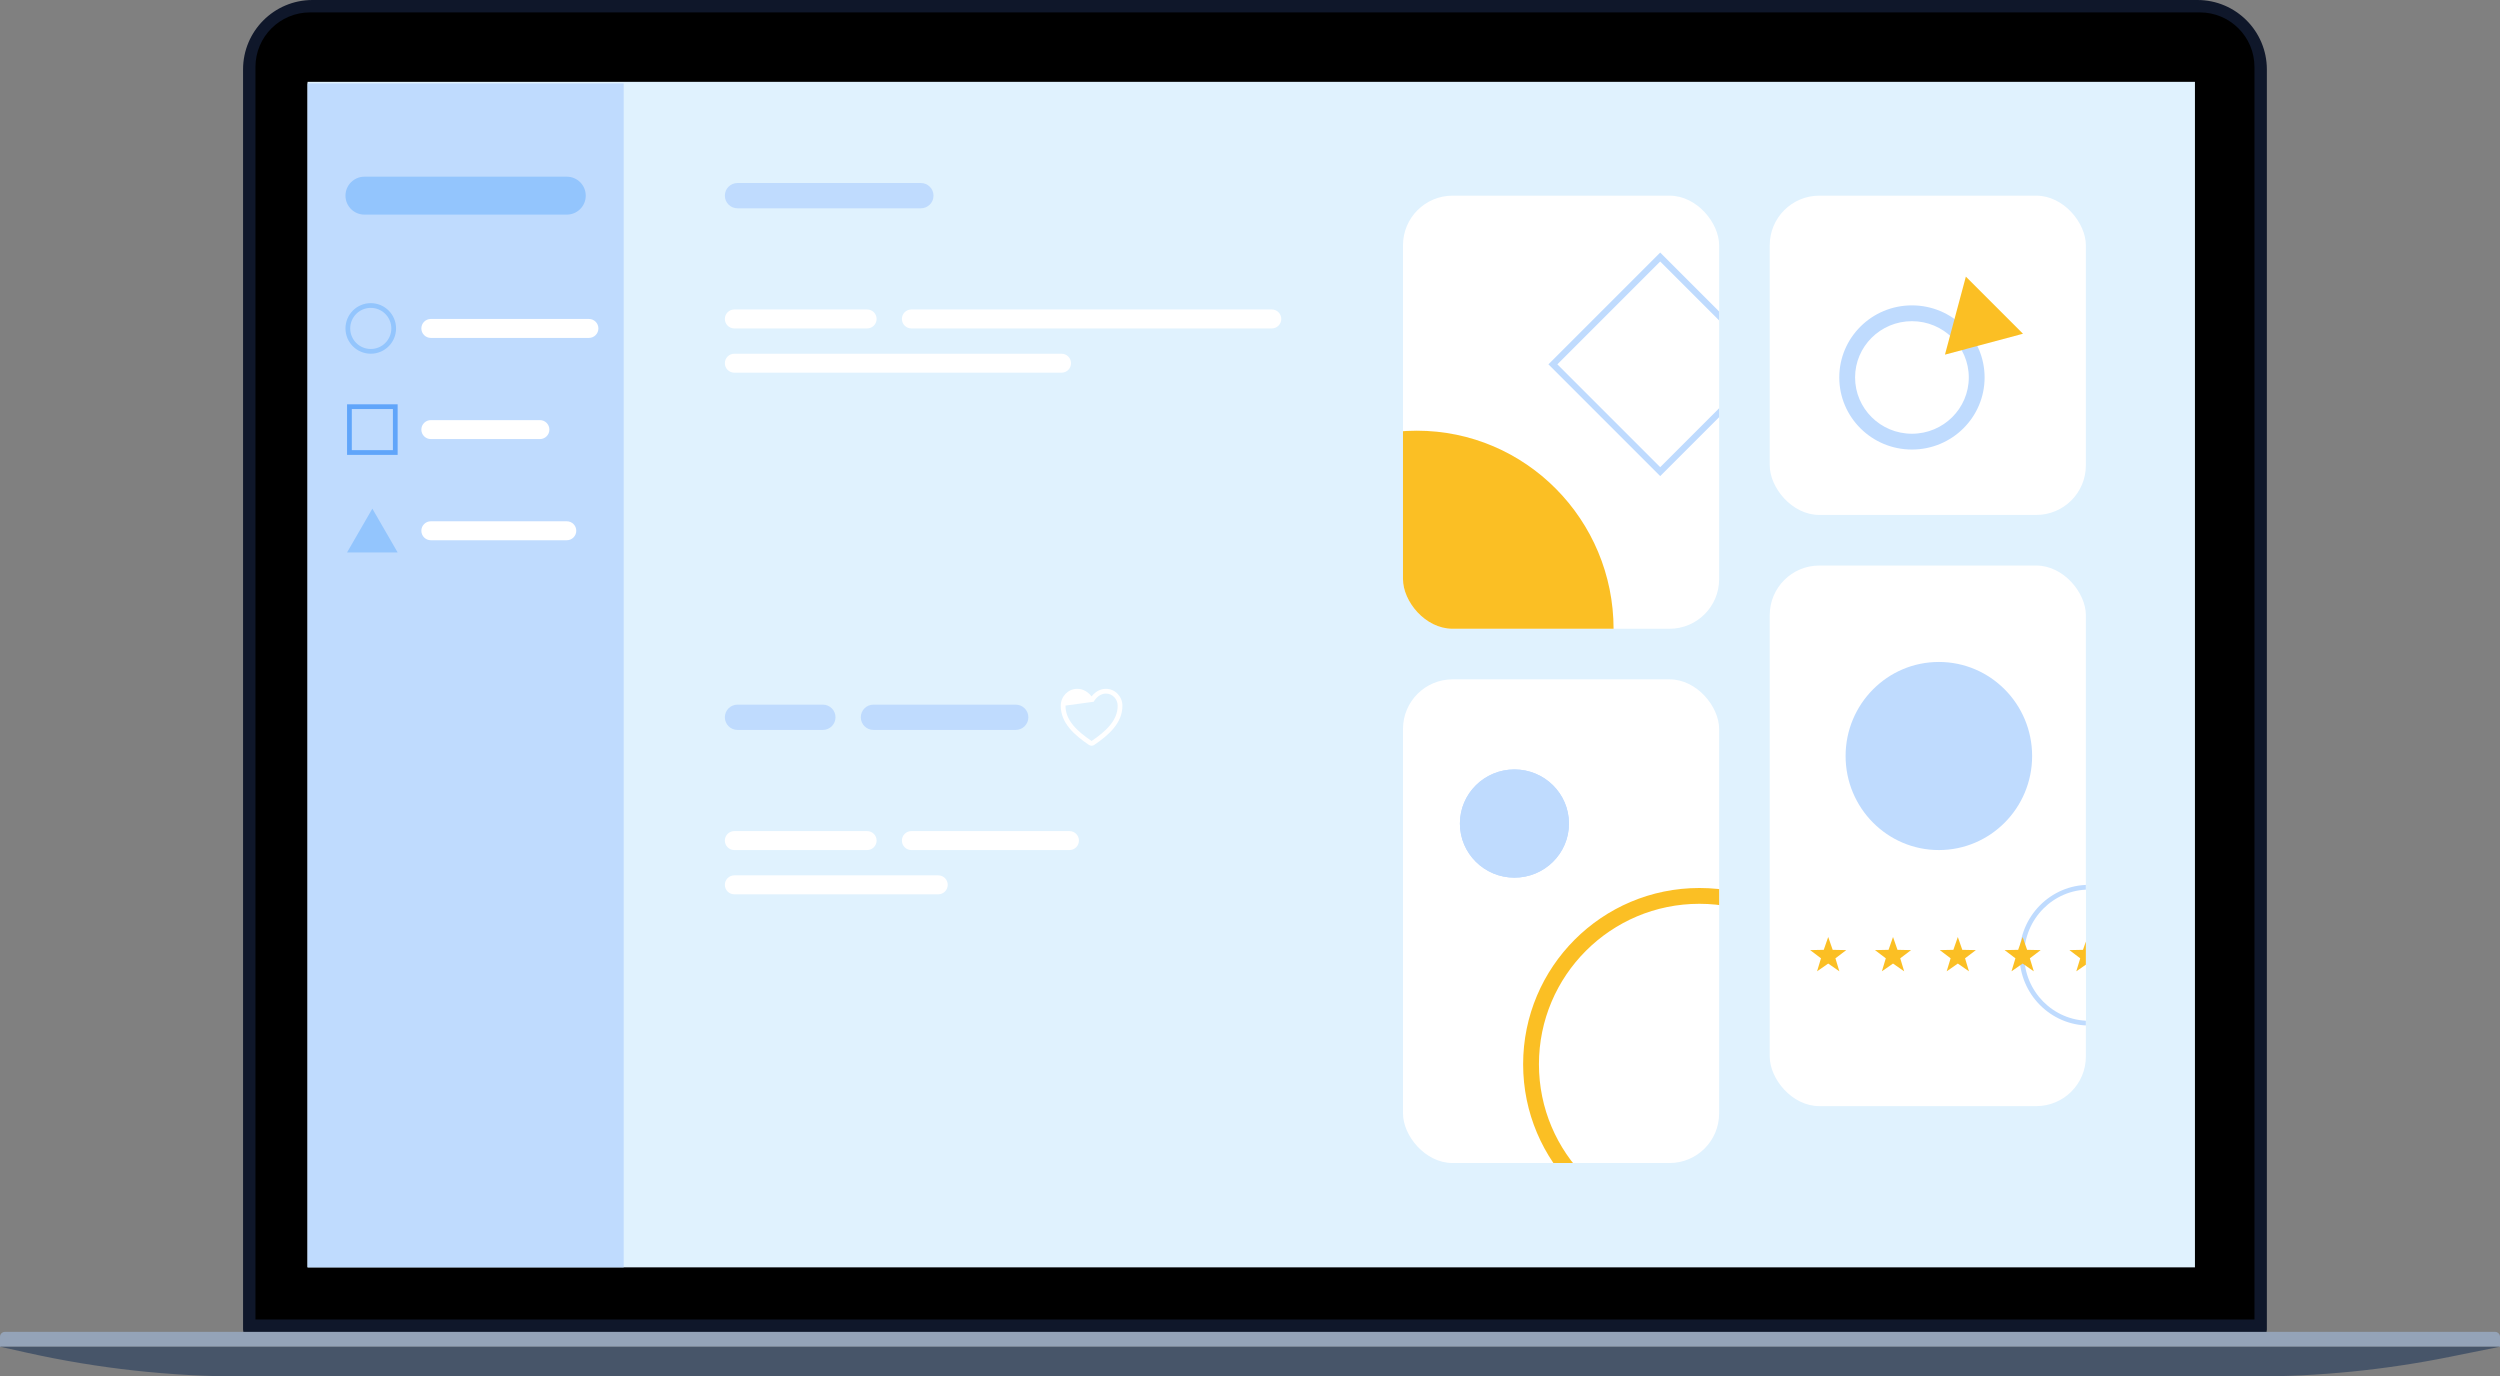 <svg width="1008" height="555" viewBox="0 0 1008 555" fill="none" xmlns="http://www.w3.org/2000/svg">
<rect x="0" y="0" width="1008" height="555" fill="#808080" stroke="none"/>
<path d="M98 28C98 12.536 110.536 0 126 0H886C901.464 0 914 12.536 914 28V536C914 538.209 912.209 540 910 540H102C99.791 540 98 538.209 98 536V28Z" fill="#0F172A"/>
<path d="M103 27C103 14.85 112.85 5 125 5H887C899.15 5 909 14.85 909 27V532H103V27Z" fill="black"/>
<rect width="761" height="478" transform="translate(124 33)" fill="#E0F2FE"/>
<path d="M124 33.637H251.471V511H124V33.637Z" fill="#BFDBFE"/>
<path d="M139.296 78.888C139.296 74.664 142.721 71.24 146.945 71.24H228.526C232.75 71.24 236.174 74.664 236.174 78.888V78.888C236.174 83.112 232.75 86.536 228.526 86.536H146.945C142.721 86.536 139.296 83.112 139.296 78.888V78.888Z" fill="#93C5FD"/>
<path d="M169.889 132.424C169.889 130.312 171.602 128.6 173.714 128.6H237.449C239.561 128.6 241.273 130.312 241.273 132.424V132.424C241.273 134.536 239.561 136.248 237.449 136.248H173.714C171.602 136.248 169.889 134.536 169.889 132.424V132.424Z" fill="white"/>
<path d="M169.889 173.213C169.889 171.101 171.602 169.389 173.714 169.389H217.691C219.803 169.389 221.515 171.101 221.515 173.213V173.213C221.515 175.325 219.803 177.037 217.691 177.037H173.714C171.602 177.037 169.889 175.325 169.889 173.213V173.213Z" fill="white"/>
<path d="M169.889 214.003C169.889 211.891 171.602 210.179 173.714 210.179H228.526C230.638 210.179 232.35 211.891 232.35 214.003V214.003C232.35 216.115 230.638 217.827 228.526 217.827H173.714C171.602 217.827 169.889 216.115 169.889 214.003V214.003Z" fill="white"/>
<path fill-rule="evenodd" clip-rule="evenodd" d="M149.494 140.709C154.07 140.709 157.78 137 157.78 132.424C157.78 127.848 154.07 124.139 149.494 124.139C144.918 124.139 141.208 127.848 141.208 132.424C141.208 137 144.918 140.709 149.494 140.709ZM149.494 142.621C155.126 142.621 159.692 138.056 159.692 132.424C159.692 126.792 155.126 122.227 149.494 122.227C143.862 122.227 139.296 126.792 139.296 132.424C139.296 138.056 143.862 142.621 149.494 142.621Z" fill="#93C5FD"/>
<path d="M292.261 78.888C292.261 76.072 294.544 73.79 297.36 73.79H371.293C374.109 73.79 376.392 76.072 376.392 78.888V78.888C376.392 81.704 374.109 83.987 371.293 83.987H297.36C294.544 83.987 292.261 81.704 292.261 78.888V78.888Z" fill="#BFDBFE"/>
<path fill-rule="evenodd" clip-rule="evenodd" d="M427.699 284.467C427.736 280.832 430.624 277.736 434.336 277.736C436.615 277.736 438.29 278.864 439.36 279.926C439.658 280.222 439.913 280.516 440.127 280.788C440.341 280.516 440.597 280.222 440.895 279.926C441.964 278.864 443.64 277.736 445.918 277.736C449.63 277.736 452.518 280.832 452.556 284.467V284.467C452.626 291.557 446.929 296.462 441.203 300.349C440.886 300.565 440.511 300.68 440.127 300.68C439.744 300.68 439.369 300.565 439.052 300.349C433.325 296.462 427.628 291.557 427.699 284.467L427.699 284.467ZM440.981 282.946C440.981 282.946 440.982 282.945 440.982 282.944C440.984 282.941 440.988 282.934 440.993 282.924C441.004 282.903 441.022 282.871 441.047 282.827C441.097 282.739 441.175 282.609 441.281 282.45C441.495 282.131 441.816 281.706 442.242 281.283C443.098 280.433 444.318 279.648 445.918 279.648C448.511 279.648 450.616 281.828 450.644 284.486C450.703 290.461 445.905 294.847 440.128 298.768L440.127 298.768L440.126 298.768C434.349 294.847 429.551 290.461 429.611 284.487" fill="white"/>
<path d="M292.261 289.208C292.261 286.392 294.544 284.109 297.36 284.109H331.777C334.593 284.109 336.876 286.392 336.876 289.208V289.208C336.876 292.024 334.593 294.307 331.777 294.307H297.36C294.544 294.307 292.261 292.024 292.261 289.208V289.208Z" fill="#BFDBFE"/>
<path d="M347.074 289.208C347.074 286.392 349.357 284.109 352.173 284.109H409.534C412.35 284.109 414.633 286.392 414.633 289.208V289.208C414.633 292.024 412.35 294.307 409.534 294.307H352.173C349.357 294.307 347.074 292.024 347.074 289.208V289.208Z" fill="#BFDBFE"/>
<path d="M292.261 338.92C292.261 336.808 293.973 335.096 296.085 335.096H349.623C351.735 335.096 353.447 336.808 353.447 338.92V338.92C353.447 341.032 351.735 342.744 349.623 342.744H296.085C293.973 342.744 292.261 341.032 292.261 338.92V338.92Z" fill="white"/>
<path d="M292.261 356.765C292.261 354.653 293.973 352.941 296.085 352.941H378.304C380.416 352.941 382.128 354.653 382.128 356.765V356.765C382.128 358.877 380.416 360.589 378.304 360.589H296.085C293.973 360.589 292.261 358.877 292.261 356.765V356.765Z" fill="white"/>
<path d="M363.645 338.92C363.645 336.808 365.357 335.096 367.469 335.096H431.204C433.316 335.096 435.028 336.808 435.028 338.92V338.92C435.028 341.032 433.316 342.744 431.204 342.744H367.469C365.357 342.744 363.645 341.032 363.645 338.92V338.92Z" fill="white"/>
<path d="M292.261 128.6C292.261 126.488 293.973 124.776 296.085 124.776H349.623C351.735 124.776 353.447 126.488 353.447 128.6V128.6C353.447 130.712 351.735 132.424 349.623 132.424H296.085C293.973 132.424 292.261 130.712 292.261 128.6V128.6Z" fill="white"/>
<path d="M292.261 146.445C292.261 144.333 293.973 142.621 296.085 142.621H428.017C430.129 142.621 431.841 144.333 431.841 146.445V146.445C431.841 148.557 430.129 150.269 428.017 150.269H296.085C293.973 150.269 292.261 148.557 292.261 146.445V146.445Z" fill="white"/>
<path d="M363.645 128.6C363.645 126.488 365.357 124.776 367.469 124.776H512.786C514.898 124.776 516.61 126.488 516.61 128.6V128.6C516.61 130.712 514.898 132.424 512.786 132.424H367.469C365.357 132.424 363.645 130.712 363.645 128.6V128.6Z" fill="white"/>
<path fill-rule="evenodd" clip-rule="evenodd" d="M158.417 164.928H141.846V181.499H158.417V164.928ZM139.934 163.016V183.411H160.329V163.016H139.934Z" fill="#60A5FA"/>
<g clip-path="url(#clip0_3228_592)">
<rect x="565.686" y="78.888" width="127.471" height="174.629" rx="20" fill="white"/>
<path d="M650.598 253.669C650.598 297.858 615.071 333.681 571.246 333.681C527.421 333.681 491.894 297.858 491.894 253.669C491.894 209.479 527.421 173.657 571.246 173.657C615.071 173.657 650.598 209.479 650.598 253.669Z" fill="#FBBF24"/>
<path fill-rule="evenodd" clip-rule="evenodd" d="M710.852 146.898L669.39 105.437L627.929 146.9L669.391 188.361L710.852 146.898ZM669.39 101.832L624.324 146.9L669.392 191.966L714.458 146.898L669.39 101.832Z" fill="#BFDBFE"/>
</g>
<path d="M150.132 205.08L160.329 222.742H139.934L150.132 205.08Z" fill="#93C5FD"/>
<rect x="713.552" y="78.888" width="127.471" height="128.741" rx="20" fill="white"/>
<path fill-rule="evenodd" clip-rule="evenodd" d="M770.893 174.881C783.602 174.881 793.817 164.675 793.817 152.19C793.817 139.706 783.602 129.499 770.893 129.499C758.185 129.499 747.969 139.706 747.969 152.19C747.969 164.675 758.185 174.881 770.893 174.881ZM770.893 181.255C787.074 181.255 800.191 168.242 800.191 152.19C800.191 136.139 787.074 123.126 770.893 123.126C754.712 123.126 741.595 136.139 741.595 152.19C741.595 168.242 754.712 181.255 770.893 181.255Z" fill="#BFDBFE"/>
<path d="M784.209 142.99L792.637 111.535L815.664 134.561L784.209 142.99Z" fill="#FBBF24"/>
<g clip-path="url(#clip1_3228_592)">
<rect x="565.686" y="273.912" width="127.471" height="195.024" rx="20" fill="white"/>
<path fill-rule="evenodd" clip-rule="evenodd" d="M685.19 493.792C720.918 493.792 749.881 464.83 749.881 429.103C749.881 393.376 720.918 364.413 685.19 364.413C649.462 364.413 620.499 393.376 620.499 429.103C620.499 464.83 649.462 493.792 685.19 493.792ZM685.19 500.165C724.438 500.165 756.255 468.349 756.255 429.103C756.255 389.856 724.438 358.04 685.19 358.04C645.942 358.04 614.125 389.856 614.125 429.103C614.125 468.349 645.942 500.165 685.19 500.165Z" fill="#FBBF24"/>
<path d="M632.608 332.054C632.608 344.101 622.764 353.867 610.62 353.867C598.476 353.867 588.631 344.101 588.631 332.054C588.631 320.007 598.476 310.24 610.62 310.24C622.764 310.24 632.608 320.007 632.608 332.054Z" fill="#BFDBFE"/>
<path fill-rule="evenodd" clip-rule="evenodd" d="M610.62 351.955C621.722 351.955 630.696 343.031 630.696 332.054C630.696 321.077 621.722 312.152 610.62 312.152C599.517 312.152 590.543 321.077 590.543 332.054C590.543 343.031 599.517 351.955 610.62 351.955ZM610.62 353.867C622.764 353.867 632.608 344.101 632.608 332.054C632.608 320.007 622.764 310.24 610.62 310.24C598.476 310.24 588.631 320.007 588.631 332.054C588.631 344.101 598.476 353.867 610.62 353.867Z" fill="#BFDBFE"/>
</g>
<g clip-path="url(#clip2_3228_592)">
<rect x="713.552" y="228.024" width="127.471" height="217.968" rx="20" fill="white"/>
<path d="M870.341 385.126C870.341 400.79 857.786 413.488 842.297 413.488C826.809 413.488 814.254 400.79 814.254 385.126C814.254 369.463 826.809 356.765 842.297 356.765C857.786 356.765 870.341 369.463 870.341 385.126Z" fill="white"/>
<path fill-rule="evenodd" clip-rule="evenodd" d="M842.297 411.576C856.709 411.576 868.429 399.754 868.429 385.126C868.429 370.498 856.709 358.677 842.297 358.677C827.886 358.677 816.166 370.498 816.166 385.126C816.166 399.754 827.886 411.576 842.297 411.576ZM842.297 413.488C857.786 413.488 870.341 400.79 870.341 385.126C870.341 369.463 857.786 356.765 842.297 356.765C826.809 356.765 814.254 369.463 814.254 385.126C814.254 400.79 826.809 413.488 842.297 413.488Z" fill="#BFDBFE"/>
<path d="M819.353 304.823C819.353 325.766 802.517 342.744 781.749 342.744C760.981 342.744 744.145 325.766 744.145 304.823C744.145 283.879 760.981 266.901 781.749 266.901C802.517 266.901 819.353 283.879 819.353 304.823Z" fill="#BFDBFE"/>
<path d="M737.134 377.797L738.932 382.97L744.408 383.082L740.044 386.391L741.63 391.633L737.134 388.505L732.638 391.633L734.224 386.391L729.86 383.082L735.336 382.97L737.134 377.797Z" fill="#FBBF24"/>
<path d="M763.266 377.797L765.064 382.97L770.539 383.082L766.175 386.391L767.761 391.633L763.266 388.505L758.77 391.633L760.356 386.391L755.992 383.082L761.467 382.97L763.266 377.797Z" fill="#FBBF24"/>
<path d="M789.397 377.797L791.195 382.97L796.671 383.082L792.307 386.391L793.892 391.633L789.397 388.505L784.901 391.633L786.487 386.391L782.123 383.082L787.599 382.97L789.397 377.797Z" fill="#FBBF24"/>
<path d="M815.529 377.797L817.327 382.97L822.802 383.082L818.438 386.391L820.024 391.633L815.529 388.505L811.033 391.633L812.619 386.391L808.255 383.082L813.73 382.97L815.529 377.797Z" fill="#FBBF24"/>
<path d="M841.66 377.797L843.458 382.97L848.934 383.082L844.57 386.391L846.156 391.633L841.66 388.505L837.165 391.633L838.751 386.391L834.386 383.082L839.862 382.97L841.66 377.797Z" fill="#FBBF24"/>
</g>
<path d="M0 539C0 537.895 0.895 537 2 537H1006C1007.1 537 1008 537.895 1008 539V543H0V539Z" fill="#94A3B8"/>
<path d="M0 543H1008L987.646 547.105C961.613 552.355 935.123 555 908.566 555H97.909C68.724 555 39.627 551.806 11.137 545.475L0 543Z" fill="#475569"/>
<defs>
<clipPath id="clip0_3228_592">
<rect x="565.686" y="78.888" width="127.471" height="174.629" rx="20" fill="white"/>
</clipPath>
<clipPath id="clip1_3228_592">
<rect x="565.686" y="273.912" width="127.471" height="195.024" rx="20" fill="white"/>
</clipPath>
<clipPath id="clip2_3228_592">
<rect x="713.552" y="228.024" width="127.471" height="217.968" rx="20" fill="white"/>
</clipPath>
</defs>
</svg>
